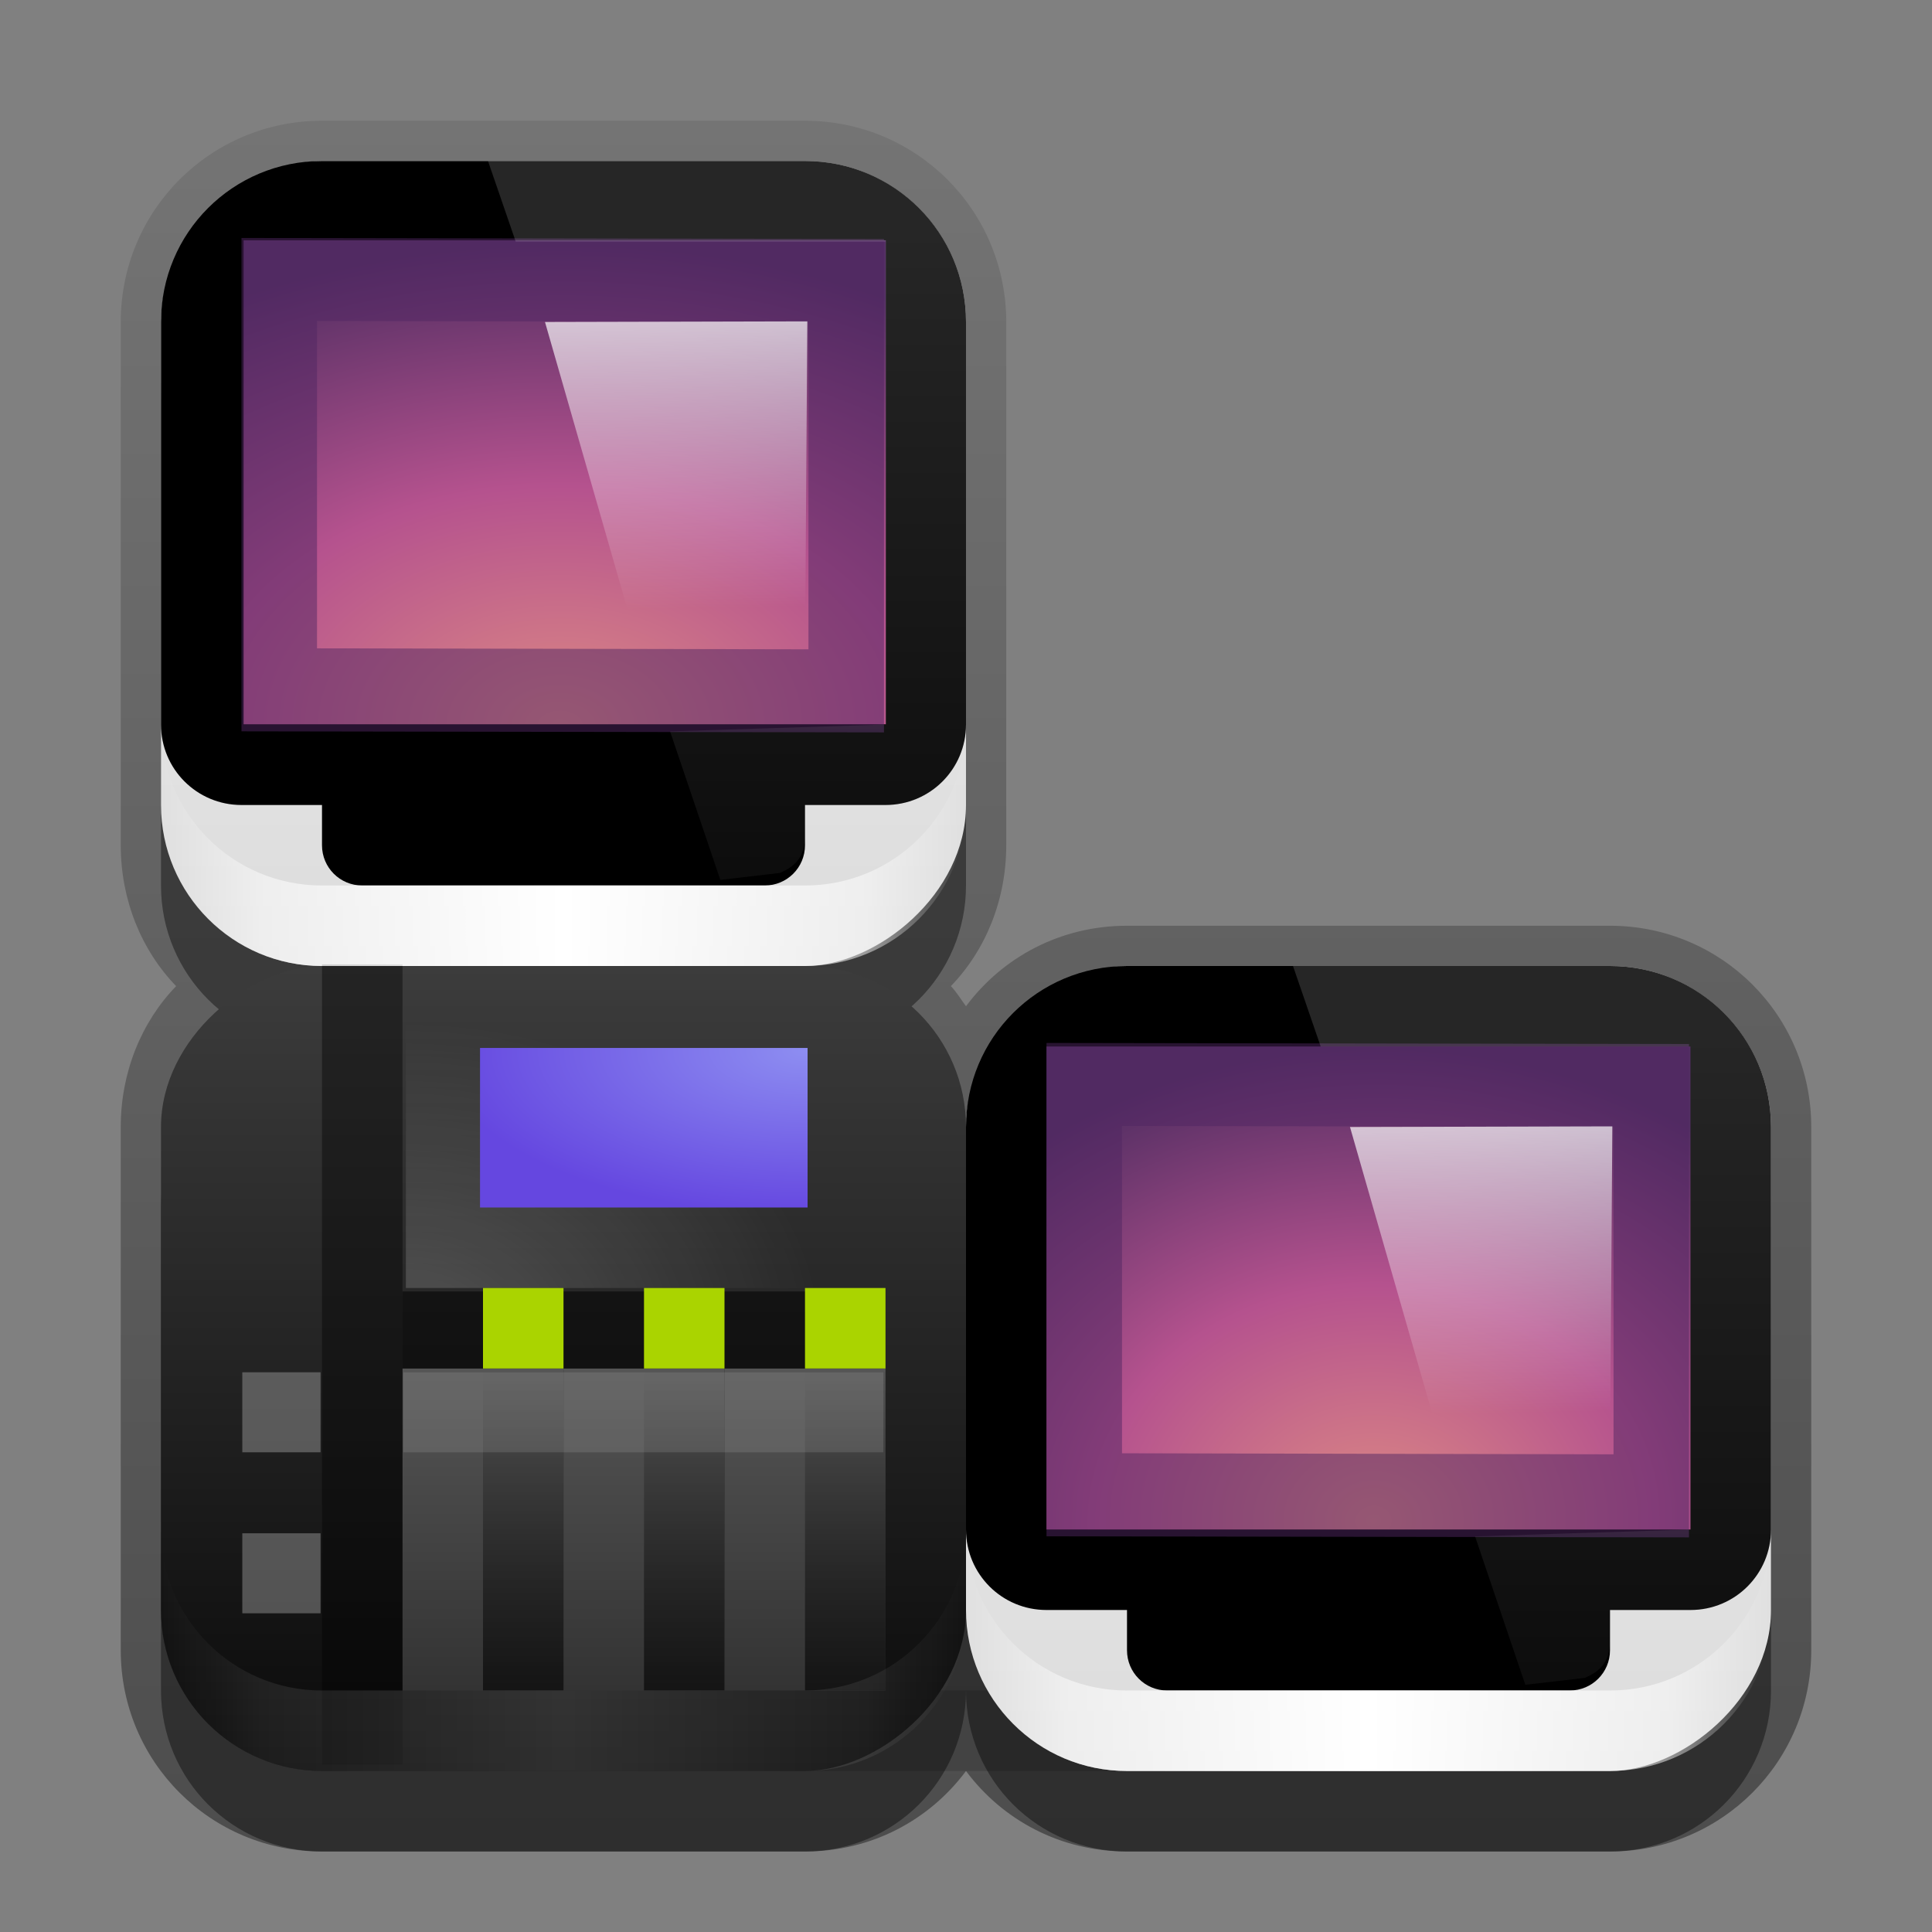 <?xml version="1.0" encoding="UTF-8" standalone="no"?>
<!-- Created with Inkscape (http://www.inkscape.org/) -->

<svg
   xmlns:dc="http://purl.org/dc/elements/1.1/"
   xmlns:cc="http://creativecommons.org/ns#"
   xmlns:rdf="http://www.w3.org/1999/02/22-rdf-syntax-ns#"
   xmlns:svg="http://www.w3.org/2000/svg"
   xmlns="http://www.w3.org/2000/svg"
   xmlns:xlink="http://www.w3.org/1999/xlink"
   xmlns:sodipodi="http://sodipodi.sourceforge.net/DTD/sodipodi-0.dtd"
   xmlns:inkscape="http://www.inkscape.org/namespaces/inkscape"
   width="24"
   height="24"
   id="svg2"
   sodipodi:version="0.32"
   inkscape:version="0.48.3.1 r9886"
   version="1.0"
   sodipodi:docname="network-workgroup.svg"
   inkscape:output_extension="org.inkscape.output.svg.inkscape"
   style="display:inline">
  <rect width="100%" height="100%" fill="#808080" stroke="none"/>
  <defs
     id="defs4">
    <linearGradient
       id="linearGradient4411">
      <stop
         id="stop4413"
         offset="0"
         style="stop-color:#0a0a0a;stop-opacity:1;" />
      <stop
         id="stop4415"
         offset="1"
         style="stop-color:#3c3c3c;stop-opacity:1;" />
    </linearGradient>
    <linearGradient
       id="linearGradient6059">
      <stop
         style="stop-color:#000000;stop-opacity:0.426"
         offset="0"
         id="stop6061" />
      <stop
         style="stop-color:#ffffff;stop-opacity:0.317;"
         offset="1"
         id="stop6063" />
    </linearGradient>
    <linearGradient
       id="linearGradient6151">
      <stop
         style="stop-color:#5b5b5b;stop-opacity:1;"
         offset="0"
         id="stop6153" />
      <stop
         style="stop-color:#0a0a0a;stop-opacity:1;"
         offset="1"
         id="stop6155" />
    </linearGradient>
    <linearGradient
       id="linearGradient3265">
      <stop
         style="stop-color:#8d8df1;stop-opacity:1;"
         offset="0"
         id="stop3267" />
      <stop
         style="stop-color:#6547e0;stop-opacity:1;"
         offset="1"
         id="stop3269" />
    </linearGradient>
    <radialGradient
       inkscape:collect="always"
       xlink:href="#linearGradient3265"
       id="radialGradient7013"
       gradientUnits="userSpaceOnUse"
       gradientTransform="matrix(-0.215,0,0,-0.097,26.602,10.999)"
       cx="77.203"
       cy="-0.562"
       fx="77.203"
       fy="-0.562"
       r="21" />
    <linearGradient
       inkscape:collect="always"
       id="linearGradient3737">
      <stop
         style="stop-color:#ffffff;stop-opacity:1;"
         offset="0"
         id="stop3739" />
      <stop
         style="stop-color:#ffffff;stop-opacity:0;"
         offset="1"
         id="stop3741" />
    </linearGradient>
    <radialGradient
       inkscape:collect="always"
       xlink:href="#linearGradient3737"
       id="radialGradient7015"
       gradientUnits="userSpaceOnUse"
       gradientTransform="matrix(0.192,-1.5717656e-8,0,0.147,-1.584,8.046)"
       cx="34.521"
       cy="45"
       fx="34.521"
       fy="45"
       r="27" />
    <linearGradient
       id="linearGradient3303">
      <stop
         style="stop-color:#1a1a1a;stop-opacity:1;"
         offset="0"
         id="stop3305" />
      <stop
         id="stop3313"
         offset="0.25"
         style="stop-color:#1a1a1a;stop-opacity:1;" />
      <stop
         id="stop3311"
         offset="0.501"
         style="stop-color:#cdff01;stop-opacity:1;" />
      <stop
         style="stop-color:#1a1a1a;stop-opacity:1;"
         offset="0.75"
         id="stop3315" />
      <stop
         style="stop-color:#1a1a1a;stop-opacity:1;"
         offset="1"
         id="stop3307" />
    </linearGradient>
    <linearGradient
       inkscape:collect="always"
       xlink:href="#linearGradient3303"
       id="linearGradient7168"
       gradientUnits="userSpaceOnUse"
       gradientTransform="matrix(0.132,0,0,0.5,-0.666,2.3665771e-7)"
       x1="30"
       y1="31"
       x2="48"
       y2="31" />
    <linearGradient
       id="linearGradient6069">
      <stop
         style="stop-color:#ffffff;stop-opacity:1;"
         offset="0"
         id="stop6071" />
      <stop
         style="stop-color:#7c7c7c;stop-opacity:1;"
         offset="1"
         id="stop6073" />
    </linearGradient>
    <linearGradient
       id="linearGradient5892">
      <stop
         style="stop-color:#333333;stop-opacity:1;"
         offset="0"
         id="stop5894" />
      <stop
         style="stop-color:#555555;stop-opacity:1;"
         offset="1"
         id="stop5896" />
    </linearGradient>
    <linearGradient
       id="linearGradient3700">
      <stop
         id="stop3702"
         offset="0"
         style="stop-color:#dcdcdc;stop-opacity:1;" />
      <stop
         id="stop3704"
         offset="1"
         style="stop-color:#f0f0f0;stop-opacity:1;" />
    </linearGradient>
    <linearGradient
       inkscape:collect="always"
       id="linearGradient4594">
      <stop
         style="stop-color:#ffffff;stop-opacity:1;"
         offset="0"
         id="stop4596" />
      <stop
         style="stop-color:#ffffff;stop-opacity:0;"
         offset="1"
         id="stop4598" />
    </linearGradient>
    <linearGradient
       id="linearGradient3175">
      <stop
         id="stop3177"
         offset="0"
         style="stop-color:#55a6eb;stop-opacity:1;" />
      <stop
         id="stop3179"
         offset="1"
         style="stop-color:#1754c4;stop-opacity:1;" />
    </linearGradient>
    <linearGradient
       inkscape:collect="always"
       id="linearGradient3327">
      <stop
         style="stop-color:#000000;stop-opacity:1;"
         offset="0"
         id="stop3330" />
      <stop
         style="stop-color:#000000;stop-opacity:0;"
         offset="1"
         id="stop3333" />
    </linearGradient>
    <inkscape:perspective
       sodipodi:type="inkscape:persp3d"
       inkscape:vp_x="0 : 11 : 1"
       inkscape:vp_y="0 : 1000 : 0"
       inkscape:vp_z="22 : 11 : 1"
       inkscape:persp3d-origin="11 : 7.3333333 : 1"
       id="perspective2531" />
    <linearGradient
       id="ButtonShadow"
       gradientTransform="scale(0.988,1.012)"
       x1="9.355"
       y1="21.743"
       x2="9.355"
       y2="0.494"
       gradientUnits="userSpaceOnUse">
      <stop
         id="stop3277"
         offset="0"
         style="stop-color:#000000;stop-opacity:0.706;" />
      <stop
         id="stop3279"
         offset="1"
         style="stop-color:#000000;stop-opacity:0.157;" />
    </linearGradient>
    <linearGradient
       inkscape:collect="always"
       id="linearGradient3232">
      <stop
         style="stop-color:#000000;stop-opacity:1;"
         offset="0"
         id="stop3234" />
      <stop
         style="stop-color:#000000;stop-opacity:0;"
         offset="1"
         id="stop3236" />
    </linearGradient>
    <linearGradient
       gradientUnits="userSpaceOnUse"
       y2="-6"
       x2="11"
       y1="14.806"
       x1="11"
       id="linearGradient3221"
       xlink:href="#linearGradient3232"
       inkscape:collect="always" />
    <linearGradient
       id="ButtonColor"
       x1="10.32"
       y1="21"
       x2="10.32"
       y2="0.999"
       gradientUnits="userSpaceOnUse">
      <stop
         style="stop-color:#29669f;stop-opacity:1;"
         offset="0"
         id="stop3189" />
      <stop
         style="stop-color:#88b6e0;stop-opacity:1;"
         offset="1"
         id="stop3191" />
    </linearGradient>
    <linearGradient
       inkscape:collect="always"
       xlink:href="#ButtonShadow"
       id="linearGradient38042"
       gradientUnits="userSpaceOnUse"
       gradientTransform="scale(0.988,1.012)"
       x1="9.355"
       y1="21.743"
       x2="9.355"
       y2="0.494" />
    <radialGradient
       inkscape:collect="always"
       xlink:href="#linearGradient3175-0-3"
       id="radialGradient3360"
       gradientUnits="userSpaceOnUse"
       gradientTransform="matrix(-0.007,1.787,-2.214,-0.003,12.837,-73.987)"
       cx="47.998"
       cy="-16.266"
       fx="47.998"
       fy="-16.266"
       r="35.938" />
    <linearGradient
       inkscape:collect="always"
       xlink:href="#linearGradient4594"
       id="linearGradient4515"
       gradientUnits="userSpaceOnUse"
       gradientTransform="translate(-3,1)"
       x1="10.733"
       y1="1.777"
       x2="10.733"
       y2="13.937" />
    <linearGradient
       inkscape:collect="always"
       xlink:href="#linearGradient4594"
       id="linearGradient4518"
       gradientUnits="userSpaceOnUse"
       gradientTransform="matrix(0.711,0,0,0.529,1.467,0.885)"
       x1="10.571"
       y1="2.04"
       x2="10.733"
       y2="8.814" />
    <linearGradient
       inkscape:collect="always"
       xlink:href="#linearGradient3700"
       id="linearGradient4524"
       gradientUnits="userSpaceOnUse"
       gradientTransform="translate(-11,2e-7)"
       x1="1"
       y1="9"
       x2="11"
       y2="9" />
    <linearGradient
       inkscape:collect="always"
       xlink:href="#linearGradient4411"
       id="linearGradient4528"
       gradientUnits="userSpaceOnUse"
       gradientTransform="translate(-21,2e-7)"
       x1="1"
       y1="9"
       x2="11"
       y2="9" />
    <linearGradient
       inkscape:collect="always"
       xlink:href="#linearGradient5892"
       id="linearGradient4555"
       gradientUnits="userSpaceOnUse"
       gradientTransform="matrix(0.667,0,0,1.333,-1,-7.667)"
       x1="11.046"
       y1="20"
       x2="11.046"
       y2="16.989" />
    <linearGradient
       inkscape:collect="always"
       xlink:href="#linearGradient3232"
       id="linearGradient4567"
       x1="5.5"
       y1="16"
       x2="5.5"
       y2="20"
       gradientUnits="userSpaceOnUse"
       gradientTransform="translate(1,-35)" />
    <linearGradient
       inkscape:collect="always"
       xlink:href="#linearGradient5892"
       id="linearGradient4575"
       gradientUnits="userSpaceOnUse"
       gradientTransform="matrix(0.667,0,0,1.333,1,-7.667)"
       x1="11.046"
       y1="20"
       x2="11.046"
       y2="16.989" />
    <linearGradient
       inkscape:collect="always"
       xlink:href="#linearGradient3303"
       id="linearGradient4577"
       gradientUnits="userSpaceOnUse"
       gradientTransform="matrix(0.111,0,0,0.5,2.667,2.3665771e-7)"
       x1="30"
       y1="31"
       x2="48"
       y2="31" />
    <linearGradient
       inkscape:collect="always"
       xlink:href="#linearGradient3232"
       id="linearGradient4579"
       gradientUnits="userSpaceOnUse"
       gradientTransform="translate(3,-35)"
       x1="5.5"
       y1="16"
       x2="5.5"
       y2="20" />
    <linearGradient
       inkscape:collect="always"
       xlink:href="#linearGradient5892"
       id="linearGradient4587"
       gradientUnits="userSpaceOnUse"
       gradientTransform="matrix(0.667,0,0,1.333,3,-7.667)"
       x1="11.046"
       y1="20"
       x2="11.046"
       y2="16.989" />
    <linearGradient
       inkscape:collect="always"
       xlink:href="#linearGradient3303"
       id="linearGradient4589"
       gradientUnits="userSpaceOnUse"
       gradientTransform="matrix(0.111,0,0,0.5,4.667,2.3665771e-7)"
       x1="30"
       y1="31"
       x2="48"
       y2="31" />
    <linearGradient
       inkscape:collect="always"
       xlink:href="#linearGradient3232"
       id="linearGradient4591"
       gradientUnits="userSpaceOnUse"
       gradientTransform="translate(5,-35)"
       x1="5.5"
       y1="16"
       x2="5.5"
       y2="20" />
    <linearGradient
       inkscape:collect="always"
       xlink:href="#linearGradient3327"
       id="linearGradient4616"
       gradientUnits="userSpaceOnUse"
       x1="11.375"
       y1="22"
       x2="11.375"
       y2="-9.817"
       gradientTransform="translate(-40,0)" />
    <linearGradient
       inkscape:collect="always"
       xlink:href="#linearGradient3327"
       id="linearGradient4638"
       x1="11.189"
       y1="22"
       x2="11.189"
       y2="-5.893"
       gradientUnits="userSpaceOnUse"
       gradientTransform="translate(1,-1)" />
    <linearGradient
       inkscape:collect="always"
       xlink:href="#linearGradient3831"
       id="linearGradient3845"
       x1="11"
       y1="19.5"
       x2="21"
       y2="19.5"
       gradientUnits="userSpaceOnUse"
       spreadMethod="reflect" />
    <linearGradient
       id="linearGradient3831">
      <stop
         style="stop-color:#ffffff;stop-opacity:1;"
         offset="0"
         id="stop3833" />
      <stop
         id="stop3821"
         offset="0.75"
         style="stop-color:#ffffff;stop-opacity:0.498;" />
      <stop
         style="stop-color:#ffffff;stop-opacity:0;"
         offset="1"
         id="stop3835" />
    </linearGradient>
    <linearGradient
       gradientTransform="translate(31,-1)"
       y2="20"
       x2="11"
       y1="20"
       x1="6"
       spreadMethod="reflect"
       gradientUnits="userSpaceOnUse"
       id="linearGradient3073"
       xlink:href="#linearGradient3831"
       inkscape:collect="always" />
    <linearGradient
       inkscape:collect="always"
       xlink:href="#linearGradient3831"
       id="linearGradient3890"
       gradientUnits="userSpaceOnUse"
       spreadMethod="reflect"
       x1="6"
       y1="20"
       x2="11"
       y2="20"
       gradientTransform="translate(1,-1)" />
    <linearGradient
       inkscape:collect="always"
       xlink:href="#linearGradient3831"
       id="linearGradient3894"
       gradientUnits="userSpaceOnUse"
       spreadMethod="reflect"
       x1="6"
       y1="20"
       x2="11"
       y2="20"
       gradientTransform="translate(1,-11)" />
    <linearGradient
       inkscape:collect="always"
       xlink:href="#linearGradient4594"
       id="linearGradient3932"
       gradientUnits="userSpaceOnUse"
       gradientTransform="matrix(0,1,1,0,-1,10)"
       x1="1"
       y1="9"
       x2="11"
       y2="9" />
    <linearGradient
       inkscape:collect="always"
       xlink:href="#linearGradient4594"
       id="linearGradient3936"
       gradientUnits="userSpaceOnUse"
       gradientTransform="translate(10,-1)"
       x1="1"
       y1="9"
       x2="11"
       y2="9" />
    <linearGradient
       inkscape:collect="always"
       xlink:href="#linearGradient4594"
       id="linearGradient3940"
       gradientUnits="userSpaceOnUse"
       gradientTransform="translate(10,-1)"
       x1="2"
       y1="9"
       x2="11"
       y2="9" />
    <linearGradient
       inkscape:collect="always"
       xlink:href="#linearGradient4594"
       id="linearGradient3943"
       gradientUnits="userSpaceOnUse"
       gradientTransform="matrix(0,1,1,0,-20,9)"
       x1="1"
       y1="9"
       x2="8"
       y2="9" />
    <linearGradient
       inkscape:collect="always"
       xlink:href="#linearGradient4594"
       id="linearGradient3947"
       gradientUnits="userSpaceOnUse"
       gradientTransform="matrix(0,1,1,0,9,10)"
       x1="1"
       y1="9"
       x2="8"
       y2="9" />
    <linearGradient
       inkscape:collect="always"
       xlink:href="#linearGradient4594"
       id="linearGradient3951"
       gradientUnits="userSpaceOnUse"
       gradientTransform="matrix(0,1,1,0,-1,-1e-6)"
       x1="1"
       y1="9"
       x2="8"
       y2="9" />
    <linearGradient
       inkscape:collect="always"
       xlink:href="#linearGradient3700"
       id="linearGradient3942"
       gradientUnits="userSpaceOnUse"
       gradientTransform="translate(-21,10)"
       x1="1"
       y1="9"
       x2="11"
       y2="9" />
    <radialGradient
       inkscape:collect="always"
       xlink:href="#linearGradient3175-0-3"
       id="radialGradient3944"
       gradientUnits="userSpaceOnUse"
       gradientTransform="matrix(-0.002,-0.163,0.195,-0.003,20.189,24.833)"
       cx="49.012"
       cy="-15.526"
       fx="49.012"
       fy="-15.526"
       r="35.938" />
    <linearGradient
       inkscape:collect="always"
       xlink:href="#linearGradient4594"
       id="linearGradient3946"
       gradientUnits="userSpaceOnUse"
       gradientTransform="matrix(0.711,0,0,0.529,11.467,10.885)"
       x1="10.571"
       y1="2.04"
       x2="10.733"
       y2="8.814" />
    <linearGradient
       inkscape:collect="always"
       xlink:href="#linearGradient4594"
       id="linearGradient3948"
       gradientUnits="userSpaceOnUse"
       gradientTransform="translate(7,9)"
       x1="10.733"
       y1="1.777"
       x2="10.733"
       y2="13.937" />
    <linearGradient
       inkscape:collect="always"
       xlink:href="#linearGradient3831"
       id="linearGradient3950"
       gradientUnits="userSpaceOnUse"
       gradientTransform="translate(11,-1)"
       spreadMethod="reflect"
       x1="6"
       y1="20"
       x2="11"
       y2="20" />
    <radialGradient
       r="35.938"
       fy="-15.894"
       fx="48"
       cy="-15.894"
       cx="48"
       gradientTransform="matrix(-0.005,1.22,-1.384,-0.006,26.241,-46.842)"
       gradientUnits="userSpaceOnUse"
       id="radialGradient3137"
       xlink:href="#linearGradient3175-0"
       inkscape:collect="always" />
    <linearGradient
       id="linearGradient3175-0">
      <stop
         id="stop3177-4"
         offset="0"
         style="stop-color:#d17eb8;stop-opacity:1;" />
      <stop
         id="stop3179-8"
         offset="1"
         style="stop-color:#6a3282;stop-opacity:1;" />
    </linearGradient>
    <radialGradient
       r="35.938"
       fy="-15.894"
       fx="48"
       cy="-15.894"
       cx="48"
       gradientTransform="matrix(-0.005,1.22,-1.384,-0.006,26.241,-46.842)"
       gradientUnits="userSpaceOnUse"
       id="radialGradient3126"
       xlink:href="#linearGradient3175-0"
       inkscape:collect="always" />
    <radialGradient
       inkscape:collect="always"
       xlink:href="#linearGradient3175-0-3"
       id="radialGradient3465"
       cx="48"
       cy="4.313"
       fx="48"
       fy="4.313"
       r="35.938"
       gradientTransform="matrix(0,1.617,-2,0,56.626,-65.764)"
       gradientUnits="userSpaceOnUse" />
    <linearGradient
       id="linearGradient3175-0-3">
      <stop
         id="stop3177-4-4"
         offset="0"
         style="stop-color:#dc8984;stop-opacity:1;" />
      <stop
         style="stop-color:#b5528e;stop-opacity:1;"
         offset="0.5"
         id="stop3928" />
      <stop
         id="stop3179-8-0"
         offset="1"
         style="stop-color:#532e63;stop-opacity:1;" />
    </linearGradient>
  </defs>
  <sodipodi:namedview
     id="base"
     pagecolor="#ffffff"
     bordercolor="#e7e7e7"
     borderopacity="1"
     inkscape:pageopacity="0.0"
     inkscape:pageshadow="2"
     inkscape:zoom="17.469005"
     inkscape:cx="-12.193452"
     inkscape:cy="12.249655"
     inkscape:document-units="px"
     inkscape:current-layer="layer1"
     showgrid="true"
     inkscape:showpageshadow="false"
     showguides="false"
     inkscape:guide-bbox="true"
     inkscape:window-width="1920"
     inkscape:window-height="1029"
     inkscape:window-x="0"
     inkscape:window-y="24"
     inkscape:window-maximized="1"
     inkscape:snap-global="false">
    <sodipodi:guide
       orientation="1,0"
       position="0,112"
       id="guide2383" />
    <sodipodi:guide
       orientation="0,1"
       position="26.278,128"
       id="guide2385" />
    <sodipodi:guide
       orientation="1,0"
       position="128,54.082"
       id="guide2387" />
    <sodipodi:guide
       orientation="0,1"
       position="78.156,0"
       id="guide2389" />
    <sodipodi:guide
       orientation="0,1"
       position="60.864,64.085"
       id="guide2391" />
    <inkscape:grid
       type="xygrid"
       id="grid3672"
       visible="true"
       enabled="true"
       empspacing="8"
       snapvisiblegridlinesonly="true" />
  </sodipodi:namedview>
  <g
     inkscape:label="Button"
     inkscape:groupmode="layer"
     id="layer1"
     transform="translate(0,2)">
    <path
       style="opacity:0.4;fill:url(#linearGradient4638);fill-opacity:1;fill-rule:nonzero;stroke:none;display:inline"
       d="M 4,-0.5 C 2.615,-0.5 1.5,0.615 1.5,2 l 0,6.5 c 0,0.676 0.254,1.301 0.688,1.75 C 1.754,10.699 1.5,11.324 1.5,12 l 0,6.5 C 1.5,19.885 2.615,21 4,21 l 6,0 c 0.824,0 1.545,-0.389 2,-1 0.455,0.611 1.176,1 2,1 l 6,0 c 1.385,0 2.5,-1.115 2.5,-2.5 l 0,-6.5 C 22.5,10.615 21.385,9.5 20,9.5 l -6,0 c -0.824,0 -1.545,0.389 -2,1 C 11.936,10.414 11.886,10.327 11.812,10.25 12.246,9.801 12.5,9.176 12.5,8.5 l 0,-6.5 c 0,-1.385 -1.115,-2.5 -2.5,-2.5 l -6,0 z"
       id="rect4625"
       inkscape:connector-curvature="0" />
    <path
       style="opacity:0.4;fill:#000000;fill-opacity:1;fill-rule:nonzero;stroke:none;display:inline"
       d="M 4,1 C 2.892,1 2,1.892 2,3 l 0,6 c 0,1.108 0.892,2 2,2 -1.108,0 -2,0.892 -2,2 l 0,6 c 0,1.108 0.892,2 2,2 l 6,0 c 1.108,0 2,-0.892 2,-2 0,1.108 0.892,2 2,2 l 6,0 c 1.108,0 2,-0.892 2,-2 l 0,-6 c 0,-1.108 -0.892,-2 -2,-2 l -6,0 c -1.108,0 -2,0.892 -2,2 0,-1.108 -0.892,-2 -2,-2 1.108,0 2,-0.892 2,-2 L 12,3 C 12,1.892 11.108,1 10,1 L 4,1 z"
       id="rect4618"
       inkscape:connector-curvature="0" />
    <rect
       style="opacity:0.3;fill:url(#linearGradient4616);fill-opacity:1;stroke:none;display:inline"
       id="rect3371"
       width="21"
       height="21.5"
       x="-39.5"
       y="0.5"
       rx="2.5"
       ry="2.5" />
    <rect
       ry="2.326"
       rx="2.381"
       y="2"
       x="-39"
       height="20"
       width="20"
       id="rect2553"
       style="opacity:0.5;fill:#000000;fill-opacity:1;stroke:none;display:inline" />
    <path
       id="path3188"
       d="m 4,20 c -1.108,0 -2,-0.892 -2,-2 l 0,-1 c 0,1.108 0.892,2 2,2 L 20,19 c 1.108,0 2,-0.892 2,-2 l 0,1 c 0,1.108 -0.892,2 -2,2 l -16,0 z"
       style="opacity:0.15;fill:#000000;fill-opacity:1;fill-rule:evenodd;stroke:none;display:inline"
       inkscape:connector-curvature="0" />
    <rect
       ry="2"
       rx="2"
       y="2"
       x="-10"
       height="10"
       width="10"
       id="rect3196"
       style="fill:url(#linearGradient4524);fill-opacity:1;fill-rule:nonzero;stroke:none;display:inline"
       transform="matrix(0,-1,1,0,0,0)" />
    <path
       style="fill:#000000;fill-opacity:1;fill-rule:nonzero;stroke:none"
       d="M 4 2 C 2.892 2 2 2.892 2 4 L 2 9 C 2 9.554 2.446 10 3 10 L 4 10 L 4 10.5 C 4 10.777 4.223 11 4.5 11 L 9.5 11 C 9.777 11 10 10.777 10 10.5 L 10 10 L 11 10 C 11.554 10 12 9.554 12 9 L 12 4 C 12 2.892 11.108 2 10 2 L 4 2 z "
       transform="translate(0,-2)"
       id="rect2568" />
    <path
       transform="matrix(-0.111,0,0,-0.093,12.343,8.119)"
       style="fill:url(#radialGradient3360);fill-opacity:1;fill-rule:nonzero;stroke:none;display:inline"
       d="m 12.062,12.062 0,64.65 71.875,0 0,-64.65 z"
       id="path2573"
       inkscape:connector-curvature="0"
       sodipodi:nodetypes="ccccc" />
    <path
       style="opacity:0.5;fill:#502662;fill-opacity:1;fill-rule:nonzero;stroke:none;display:inline"
       d="M 3,0.956 3,7.085 l 7.981,0.013 0,-6.129 z m 0.938,1.031 L 10.043,2 l 0,4.066 L 3.938,6.054 z"
       id="path4577"
       sodipodi:nodetypes="cccccccccc"
       inkscape:connector-curvature="0" />
    <path
       style="opacity:0.7;fill:url(#linearGradient4518);fill-opacity:1;fill-rule:evenodd;stroke:none;display:inline"
       d="m 6.77,2 1.198,4.173 2.032,0 0.029,-4.181 z"
       id="path4592"
       inkscape:connector-curvature="0"
       sodipodi:nodetypes="ccccc" />
    <path
       style="opacity:0.15;fill:url(#linearGradient4515);fill-opacity:1;fill-rule:evenodd;stroke:none;display:inline"
       d="M 6.062,2 6.406,3 11,3 11,9 8.324,9.086 8.948,10.93 9.688,10.844 C 9.872,10.763 10,10.653 10,10.375 L 10,10 l 1,0 c 0.554,0 1,-0.446 1,-1 L 12,4 C 12,2.892 11.108,2 10,2 z"
       transform="translate(0,-2)"
       id="path4602"
       inkscape:connector-curvature="0"
       sodipodi:nodetypes="cccccccscssssc" />
    <rect
       transform="matrix(0,-1,1,0,0,0)"
       style="fill:url(#linearGradient4528);fill-opacity:1;fill-rule:nonzero;stroke:none;display:inline"
       id="rect4526"
       width="10"
       height="10"
       x="-20"
       y="2"
       rx="2"
       ry="2" />
    <path
       style="opacity:0.2;fill:url(#radialGradient7015);fill-opacity:1;fill-rule:nonzero;stroke:none;display:inline"
       d="m 5.042,10.032 0,3.968 5.993,0 0,-3.782 c -0.147,-0.113 -0.317,-0.186 -0.499,-0.186 l -5.494,0 z"
       id="rect3273"
       inkscape:connector-curvature="0" />
    <rect
       style="fill:url(#radialGradient7013);fill-opacity:1;fill-rule:nonzero;stroke:none;display:inline"
       id="rect3255"
       width="4.069"
       height="1.982"
       x="5.963"
       y="11.018" />
    <rect
       y="15"
       x="5"
       height="4"
       width="2"
       id="rect4532"
       style="fill:url(#linearGradient4555);fill-opacity:1;fill-rule:nonzero;stroke:none;display:inline" />
    <rect
       style="opacity:0.6;fill:url(#linearGradient4567);fill-opacity:1;fill-rule:nonzero;stroke:none;display:inline"
       id="rect4557"
       width="1"
       height="4"
       x="6"
       y="-19"
       transform="scale(1,-1)" />
    <rect
       style="fill:url(#linearGradient4575);fill-opacity:1;fill-rule:nonzero;stroke:none;display:inline"
       id="rect4569"
       width="2"
       height="4"
       x="7"
       y="15" />
    <rect
       transform="scale(1,-1)"
       y="-19"
       x="8"
       height="4"
       width="1"
       id="rect4573"
       style="opacity:0.6;fill:url(#linearGradient4579);fill-opacity:1;fill-rule:nonzero;stroke:none;display:inline" />
    <rect
       y="15"
       x="9"
       height="4"
       width="2"
       id="rect4581"
       style="fill:url(#linearGradient4587);fill-opacity:1;fill-rule:nonzero;stroke:none;display:inline" />
    <rect
       style="opacity:0.6;fill:url(#linearGradient4591);fill-opacity:1;fill-rule:nonzero;stroke:none;display:inline"
       id="rect4585"
       width="1"
       height="4"
       x="10"
       y="-19"
       transform="scale(1,-1)" />
    <rect
       style="opacity:0.4;fill:#000000;fill-opacity:1;fill-rule:nonzero;stroke:none"
       id="rect4593"
       width="1"
       height="9.938"
       x="4"
       y="9.98" />
    <rect
       style="opacity:0.4;fill:#b3b3b3;fill-opacity:1;fill-rule:nonzero;stroke:none"
       id="rect4595"
       width="0.972"
       height="0.994"
       x="3.01"
       y="17.047" />
    <rect
       y="15.047"
       x="3.01"
       height="0.994"
       width="0.972"
       id="rect4597"
       style="opacity:0.4;fill:#b3b3b3;fill-opacity:1;fill-rule:nonzero;stroke:none" />
    <rect
       style="opacity:0.2;fill:#b3b3b3;fill-opacity:1;fill-rule:nonzero;stroke:none"
       id="rect4601"
       width="5.963"
       height="0.994"
       x="5.01"
       y="15.047" />
    <rect
       style="opacity:0.521;fill:#000000;fill-opacity:1;fill-rule:nonzero;stroke:none"
       id="rect4640"
       width="5.982"
       height="0.957"
       x="5"
       y="14.043" />
    <rect
       style="fill:#aad400;fill-opacity:1;fill-rule:nonzero;stroke:none"
       id="rect4642"
       width="1"
       height="1"
       x="6"
       y="14" />
    <rect
       y="14"
       x="8"
       height="1"
       width="1"
       id="rect4644"
       style="fill:#aad400;fill-opacity:1;fill-rule:nonzero;stroke:none" />
    <rect
       style="fill:#aad400;fill-opacity:1;fill-rule:nonzero;stroke:none"
       id="rect4646"
       width="1"
       height="1"
       x="10"
       y="14" />
    <path
       sodipodi:nodetypes="sscsscsss"
       inkscape:connector-curvature="0"
       style="opacity:0.15;fill:url(#linearGradient3890);fill-opacity:1;fill-rule:evenodd;stroke:none;display:inline"
       d="M 4,20 C 2.892,20 2,19.108 2,18 l 0,-1 c 0,1.108 0.892,2 2,2 l 6,0 c 1.108,0 2,-0.892 2,-2 l 0,1 c 0,1.108 -0.892,2 -2,2 z"
       id="path3888" />
    <path
       id="path3892"
       d="M 4,10 C 2.892,10 2,9.108 2,8 L 2,7 c 0,1.108 0.892,2 2,2 l 6,0 c 1.108,0 2,-0.892 2,-2 l 0,1 c 0,1.108 -0.892,2 -2,2 z"
       style="opacity:1;fill:url(#linearGradient3894);fill-opacity:1;fill-rule:evenodd;stroke:none;display:inline"
       inkscape:connector-curvature="0"
       sodipodi:nodetypes="sscsscsss" />
    <rect
       transform="matrix(0,-1,1,0,0,0)"
       style="fill:url(#linearGradient3942);fill-opacity:1;fill-rule:nonzero;stroke:none;display:inline"
       id="rect3928"
       width="10"
       height="10"
       x="-20"
       y="12"
       rx="2"
       ry="2" />
    <path
       id="path3930"
       d="m 14,10 c -1.108,0 -2,0.892 -2,2 l 0,5 c 0,0.554 0.446,1 1,1 l 1,0 0,0.5 c 0,0.277 0.223,0.5 0.5,0.5 l 5,0 c 0.277,0 0.5,-0.223 0.5,-0.5 l 0,-0.5 1,0 c 0.554,0 1,-0.446 1,-1 l 0,-5 c 0,-1.108 -0.892,-2 -2,-2 l -6,0 z"
       style="fill:#000000;fill-opacity:1;fill-rule:nonzero;stroke:none"
       inkscape:connector-curvature="0" />
    <path
       sodipodi:nodetypes="ccccc"
       inkscape:connector-curvature="0"
       id="path3932"
       d="m 21,17 0,-6 -8,0 0,6 z"
       style="fill:url(#radialGradient3944);fill-opacity:1;fill-rule:nonzero;stroke:none;display:inline" />
    <path
       inkscape:connector-curvature="0"
       sodipodi:nodetypes="cccccccccc"
       id="path3934"
       d="m 13,10.956 0,6.129 7.981,0.013 0,-6.129 z m 0.938,1.031 6.106,0.013 0,4.066 -6.106,-0.013 z"
       style="opacity:0.5;fill:#502662;fill-opacity:1;fill-rule:nonzero;stroke:none;display:inline" />
    <path
       sodipodi:nodetypes="ccccc"
       inkscape:connector-curvature="0"
       id="path3936"
       d="m 16.77,12 1.198,4.173 2.032,0 0.029,-4.181 z"
       style="opacity:0.7;fill:url(#linearGradient3946);fill-opacity:1;fill-rule:evenodd;stroke:none;display:inline" />
    <path
       sodipodi:nodetypes="cccccccscssssc"
       inkscape:connector-curvature="0"
       id="path3938"
       d="m 16.062,10 0.344,1 4.594,0 0,6 -2.676,0.086 0.624,1.843 0.739,-0.086 C 19.872,18.763 20,18.653 20,18.375 L 20,18 l 1,0 c 0.554,0 1,-0.446 1,-1 l 0,-5 c 0,-1.108 -0.892,-2 -2,-2 z"
       style="opacity:0.15;fill:url(#linearGradient3948);fill-opacity:1;fill-rule:evenodd;stroke:none;display:inline" />
    <path
       sodipodi:nodetypes="sscsscsss"
       inkscape:connector-curvature="0"
       style="fill:url(#linearGradient3950);fill-opacity:1;fill-rule:evenodd;stroke:none;display:inline"
       d="m 14,20 c -1.108,0 -2,-0.892 -2,-2 l 0,-1 c 0,1.108 0.892,2 2,2 l 6,0 c 1.108,0 2,-0.892 2,-2 l 0,1 c 0,1.108 -0.892,2 -2,2 z"
       id="path3940" />
  </g>
</svg>
